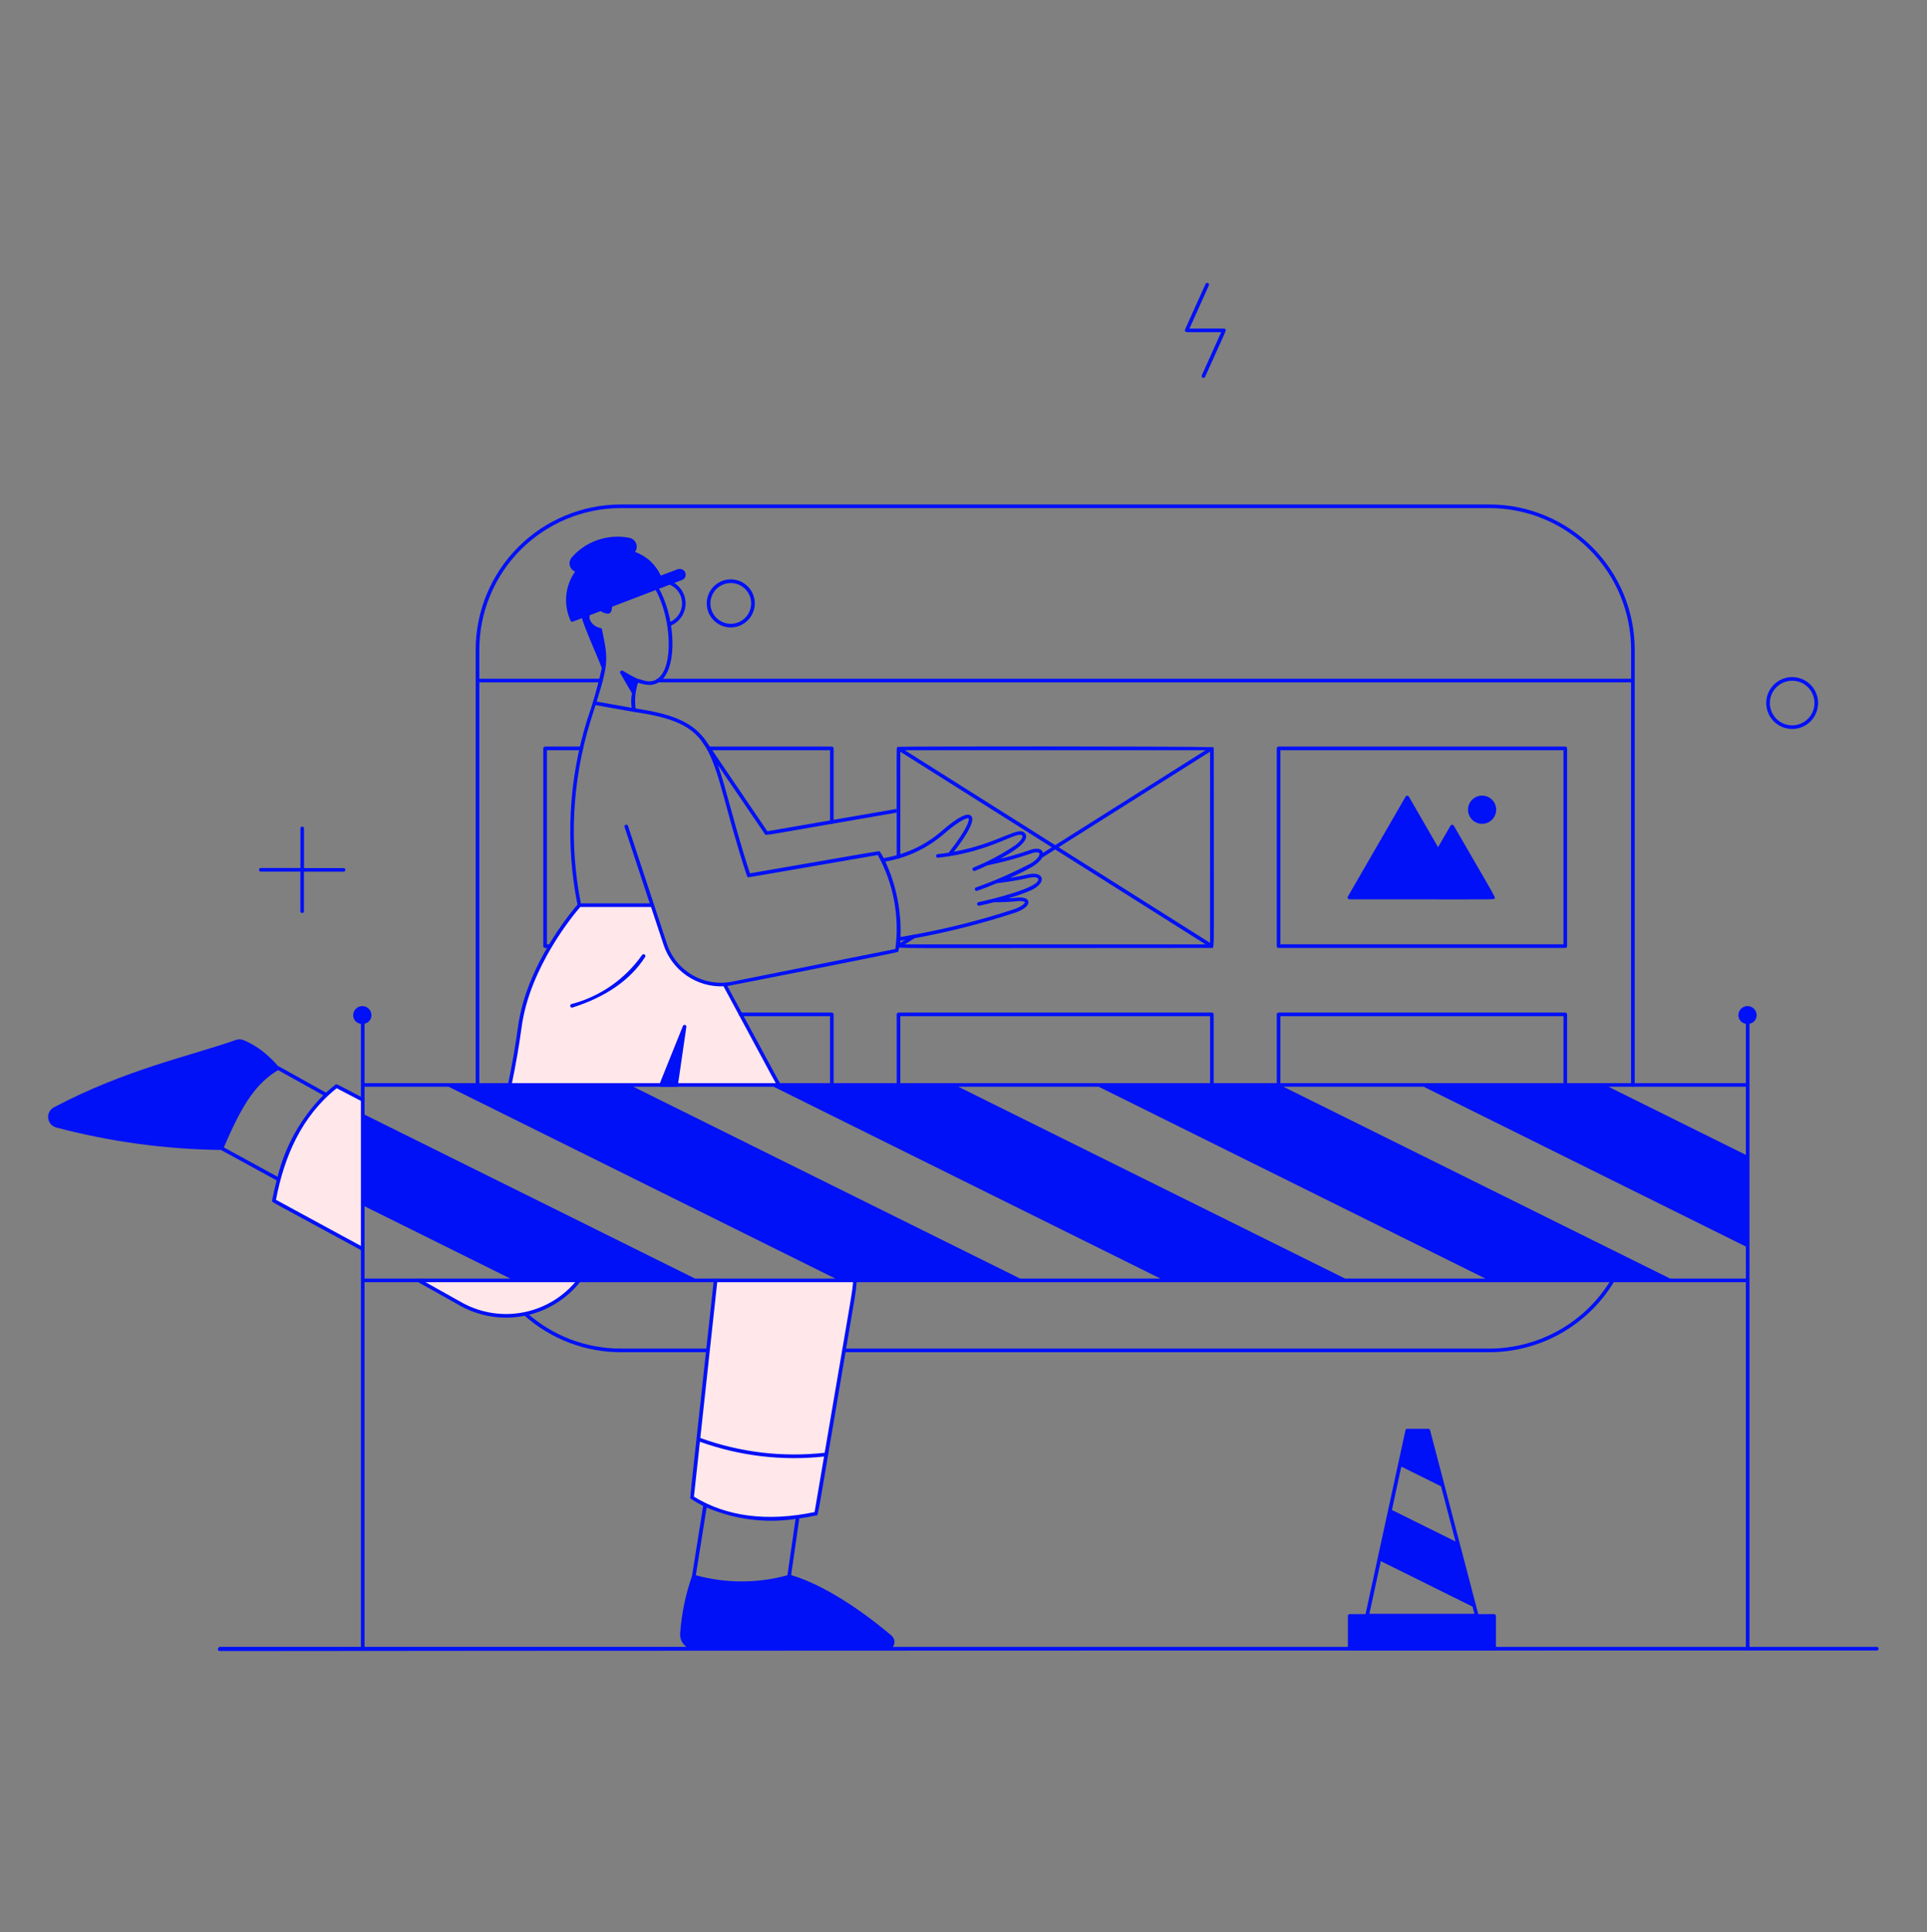 <svg width="400" height="401" viewBox="0 0 400 401" fill="none" xmlns="http://www.w3.org/2000/svg">
<rect x="0" y="0" width="400" height="401" fill="#808080" stroke="none"/>
<path d="M75.296 228.244V259.214L56.866 249.202C58.101 239.937 62.724 231.458 69.844 225.402L75.296 228.244Z" fill="#FFE7EA"/>
<path d="M57.422 244.972C57.328 245.332 56.46 248.896 56.494 249.256C56.558 249.564 55.554 248.926 75.116 259.544C75.204 259.591 75.307 259.602 75.403 259.574C75.499 259.546 75.579 259.48 75.627 259.393C75.675 259.305 75.686 259.202 75.657 259.106C75.629 259.01 75.564 258.929 75.476 258.882L57.286 249.004C59.016 239.914 62.63 231.652 69.886 225.85L75.118 228.576C75.206 228.617 75.306 228.623 75.399 228.592C75.491 228.562 75.567 228.496 75.612 228.41C75.657 228.324 75.667 228.224 75.64 228.13C75.613 228.037 75.55 227.958 75.466 227.91C69.79 224.964 69.968 224.948 69.692 225.06C68.988 225.591 68.314 226.16 67.672 226.764C58.7 221.776 57.91 221.3 57.698 221.228C56.958 220.37 56.156 219.567 55.298 218.828C53.886 217.602 52.292 216.603 50.574 215.866C50.058 215.655 49.483 215.642 48.958 215.83C39.414 219.19 26.134 221.926 11.19 229.812C10.789 230.024 10.462 230.352 10.25 230.753C10.038 231.154 9.952 231.609 10.003 232.06C10.053 232.51 10.239 232.935 10.534 233.279C10.83 233.623 11.222 233.87 11.66 233.988C22.824 236.946 34.311 238.514 45.86 238.658L57.422 244.972ZM57.622 244.224L46.468 238.13C50.414 228.852 53.28 224.774 57.72 222.09L67.104 227.306C62.477 231.988 59.201 237.833 57.622 244.224Z" fill="#0010F7"/>
<path d="M120.178 265.728C117.364 269.343 113.347 271.83 108.855 272.735C104.364 273.641 99.697 272.905 95.702 270.662L86.902 265.728H120.178Z" fill="#FFE7EA"/>
<path d="M177.508 265.728L169.42 314.128C160.727 316.473 151.458 315.278 143.644 310.804L148.544 265.728H177.508Z" fill="#FFE7EA"/>
<path d="M161.63 225.162H105.558C106.338 221.562 107.424 216.71 107.864 213.276C109.264 202.43 117.018 191.836 120.288 187.858H135.4L138.078 195.962C138.922 198.516 140.586 200.719 142.811 202.23C145.037 203.74 147.699 204.473 150.384 204.314L161.63 225.162Z" fill="#FFE7EA"/>
<path d="M310.15 334.988H306.85L296.85 296.808C296.829 296.727 296.782 296.656 296.716 296.605C296.65 296.554 296.569 296.527 296.486 296.528H292.106C292.02 296.527 291.937 296.556 291.87 296.61C291.804 296.664 291.758 296.74 291.74 296.824L283.454 334.988H280.164C280.064 334.988 279.968 335.027 279.897 335.098C279.826 335.169 279.786 335.265 279.786 335.366V342.166C279.787 342.266 279.827 342.361 279.897 342.432C279.968 342.502 280.064 342.542 280.164 342.542H310.14C310.24 342.542 310.335 342.502 310.406 342.432C310.476 342.361 310.516 342.265 310.516 342.166V335.366C310.516 335.267 310.478 335.173 310.41 335.103C310.341 335.032 310.248 334.991 310.15 334.988ZM290.88 304.372L299.132 308.464L302.132 319.922L288.932 313.376L290.88 304.372ZM286.622 323.994L305.666 333.438L306.054 334.922H284.254L286.622 323.994Z" fill="#0010F7"/>
<path d="M139.234 120.614L138.454 121.142C139.321 121.377 140.09 121.882 140.651 122.583C141.212 123.284 141.536 124.146 141.576 125.043C141.615 125.94 141.369 126.826 140.872 127.574C140.374 128.322 139.653 128.893 138.81 129.204L138.98 129.942C139.932 129.604 140.76 128.986 141.354 128.169C141.948 127.352 142.281 126.375 142.308 125.365C142.336 124.355 142.057 123.361 141.508 122.512C140.959 121.664 140.166 121.002 139.234 120.614Z" fill="#0010F7"/>
<path d="M172.29 170.584V155.696H147.09C146.99 155.696 146.895 155.656 146.824 155.585C146.754 155.515 146.714 155.419 146.714 155.32C146.714 155.22 146.754 155.124 146.824 155.054C146.895 154.983 146.99 154.944 147.09 154.944H172.666C172.715 154.944 172.764 154.953 172.81 154.972C172.856 154.991 172.897 155.019 172.932 155.054C172.967 155.089 172.995 155.13 173.013 155.176C173.032 155.221 173.042 155.27 173.042 155.32V170.584C173.042 170.683 173.002 170.779 172.932 170.849C172.861 170.92 172.766 170.96 172.666 170.96C172.566 170.96 172.471 170.92 172.4 170.849C172.33 170.779 172.29 170.683 172.29 170.584Z" fill="#0010F7"/>
<path d="M146.772 280.632H128.874C128.774 280.632 128.679 280.592 128.608 280.522C128.538 280.451 128.498 280.355 128.498 280.256C128.498 280.156 128.538 280.06 128.608 279.99C128.679 279.919 128.774 279.88 128.874 279.88H146.772C146.872 279.88 146.967 279.919 147.038 279.99C147.108 280.06 147.148 280.156 147.148 280.256C147.148 280.355 147.108 280.451 147.038 280.522C146.967 280.592 146.872 280.632 146.772 280.632Z" fill="#0010F7"/>
<path d="M128.874 280.632C121.468 280.637 114.32 277.909 108.8 272.972C108.726 272.905 108.681 272.812 108.676 272.712C108.67 272.613 108.704 272.515 108.771 272.441C108.838 272.366 108.931 272.322 109.031 272.316C109.13 272.311 109.228 272.345 109.302 272.412C114.684 277.226 121.653 279.885 128.874 279.88C128.974 279.88 129.069 279.919 129.14 279.99C129.21 280.06 129.25 280.156 129.25 280.256C129.25 280.355 129.21 280.451 129.14 280.522C129.069 280.592 128.974 280.632 128.874 280.632Z" fill="#0010F7"/>
<path d="M334.44 265.536C331.824 269.897 328.126 273.51 323.704 276.023C319.282 278.536 314.286 279.865 309.2 279.882H175.2C175.1 279.882 175.005 279.921 174.934 279.992C174.864 280.062 174.824 280.158 174.824 280.258C174.824 280.357 174.864 280.453 174.934 280.523C175.005 280.594 175.1 280.634 175.2 280.634H309.2C314.417 280.618 319.541 279.256 324.077 276.679C328.613 274.102 332.406 270.397 335.09 265.924C335.116 265.881 335.132 265.834 335.14 265.785C335.147 265.735 335.144 265.685 335.132 265.637C335.12 265.589 335.098 265.544 335.069 265.504C335.039 265.464 335.002 265.43 334.959 265.405C334.916 265.379 334.869 265.362 334.82 265.355C334.771 265.348 334.721 265.35 334.672 265.363C334.624 265.375 334.579 265.396 334.539 265.426C334.499 265.456 334.466 265.493 334.44 265.536Z" fill="#0010F7"/>
<path d="M339.328 134.826C339.319 126.838 336.142 119.18 330.494 113.531C324.846 107.883 317.188 104.705 309.2 104.696H128.874C120.886 104.705 113.227 107.882 107.578 113.53C101.929 119.179 98.751 126.837 98.742 134.826V225.162C98.749 225.257 98.792 225.346 98.862 225.411C98.932 225.476 99.023 225.512 99.119 225.512C99.215 225.512 99.306 225.476 99.376 225.411C99.446 225.346 99.489 225.257 99.496 225.162V141.612H124.696C124.796 141.612 124.891 141.572 124.962 141.502C125.032 141.431 125.072 141.335 125.072 141.236C125.072 141.136 125.032 141.04 124.962 140.97C124.891 140.899 124.796 140.86 124.696 140.86H99.496V134.826C99.505 127.037 102.603 119.57 108.111 114.062C113.618 108.555 121.085 105.457 128.874 105.448H309.2C316.989 105.457 324.456 108.555 329.963 114.062C335.471 119.57 338.569 127.037 338.578 134.826V140.86H136.562C136.462 140.86 136.367 140.899 136.296 140.97C136.226 141.04 136.186 141.136 136.186 141.236C136.186 141.335 136.226 141.431 136.296 141.502C136.367 141.572 136.462 141.612 136.562 141.612H338.574V225.162C338.581 225.257 338.624 225.346 338.694 225.411C338.764 225.476 338.855 225.512 338.951 225.512C339.046 225.512 339.138 225.476 339.208 225.411C339.278 225.346 339.321 225.257 339.328 225.162V134.826Z" fill="#0010F7"/>
<path d="M151.692 130.216C150.706 130.216 149.742 129.923 148.922 129.375C148.102 128.827 147.463 128.049 147.086 127.138C146.708 126.227 146.609 125.224 146.802 124.257C146.994 123.29 147.469 122.401 148.166 121.704C148.864 121.007 149.752 120.532 150.719 120.339C151.686 120.147 152.689 120.246 153.6 120.623C154.511 121.001 155.29 121.64 155.838 122.46C156.386 123.28 156.678 124.244 156.678 125.23C156.674 126.551 156.148 127.817 155.214 128.751C154.279 129.685 153.013 130.212 151.692 130.216ZM151.692 120.998C150.855 120.998 150.036 121.246 149.34 121.711C148.643 122.177 148.101 122.838 147.78 123.612C147.46 124.386 147.376 125.237 147.54 126.058C147.703 126.88 148.106 127.634 148.699 128.226C149.291 128.818 150.046 129.221 150.867 129.385C151.689 129.548 152.54 129.464 153.314 129.143C154.087 128.822 154.748 128.279 155.213 127.582C155.678 126.886 155.926 126.067 155.926 125.23C155.925 124.107 155.478 123.031 154.685 122.238C153.891 121.444 152.814 120.998 151.692 120.998Z" fill="#0010F7"/>
<path d="M324.92 196.736H265.4C265.3 196.736 265.205 196.696 265.134 196.625C265.064 196.555 265.024 196.459 265.024 196.36V155.32C265.024 155.22 265.064 155.124 265.134 155.054C265.205 154.983 265.3 154.944 265.4 154.944H324.92C325.02 154.944 325.115 154.983 325.186 155.054C325.256 155.124 325.296 155.22 325.296 155.32V196.36C325.296 196.459 325.256 196.555 325.186 196.625C325.115 196.696 325.02 196.736 324.92 196.736ZM265.778 195.984H324.544V155.696H265.778V195.984Z" fill="#0010F7"/>
<path d="M114.168 196.736H113.148C113.048 196.736 112.953 196.696 112.882 196.625C112.812 196.555 112.772 196.459 112.772 196.36V155.32C112.772 155.22 112.812 155.124 112.882 155.054C112.953 154.983 113.048 154.944 113.148 154.944H120.668C120.768 154.944 120.863 154.983 120.934 155.054C121.004 155.124 121.044 155.22 121.044 155.32C121.044 155.419 121.004 155.515 120.934 155.585C120.863 155.656 120.768 155.696 120.668 155.696H113.524V195.984H114.168C114.268 195.984 114.363 196.023 114.434 196.094C114.504 196.164 114.544 196.26 114.544 196.36C114.544 196.459 114.504 196.555 114.434 196.625C114.363 196.696 114.268 196.736 114.168 196.736Z" fill="#0010F7"/>
<path d="M251.18 225.162V210.9H186.888V225.162C186.888 225.261 186.848 225.357 186.778 225.428C186.707 225.498 186.612 225.538 186.512 225.538C186.412 225.538 186.317 225.498 186.246 225.428C186.176 225.357 186.136 225.261 186.136 225.162V210.524C186.136 210.424 186.176 210.328 186.246 210.258C186.317 210.187 186.412 210.148 186.512 210.148H251.558C251.658 210.148 251.753 210.187 251.824 210.258C251.894 210.328 251.934 210.424 251.934 210.524V225.162C251.927 225.257 251.884 225.346 251.814 225.411C251.744 225.476 251.653 225.512 251.557 225.512C251.462 225.512 251.37 225.476 251.3 225.411C251.23 225.346 251.187 225.257 251.18 225.162Z" fill="#0010F7"/>
<path d="M324.544 225.162V210.9H265.78V225.162C265.773 225.257 265.73 225.346 265.66 225.411C265.59 225.476 265.499 225.512 265.403 225.512C265.308 225.512 265.216 225.476 265.146 225.411C265.076 225.346 265.033 225.257 265.026 225.162V210.524C265.026 210.424 265.066 210.328 265.136 210.258C265.207 210.187 265.302 210.148 265.402 210.148H324.92C325.02 210.148 325.115 210.187 325.186 210.258C325.256 210.328 325.296 210.424 325.296 210.524V225.162C325.296 225.261 325.256 225.357 325.186 225.428C325.115 225.498 325.02 225.538 324.92 225.538C324.82 225.538 324.725 225.498 324.654 225.428C324.584 225.357 324.544 225.261 324.544 225.162Z" fill="#0010F7"/>
<path d="M172.29 225.162V210.9H153.73C153.63 210.9 153.535 210.86 153.464 210.79C153.394 210.719 153.354 210.623 153.354 210.524C153.354 210.424 153.394 210.328 153.464 210.258C153.535 210.187 153.63 210.148 153.73 210.148H172.666C172.715 210.148 172.764 210.157 172.81 210.176C172.856 210.195 172.897 210.223 172.932 210.258C172.967 210.293 172.994 210.334 173.013 210.38C173.032 210.425 173.042 210.474 173.042 210.524V225.162C173.042 225.261 173.002 225.357 172.932 225.428C172.861 225.498 172.766 225.538 172.666 225.538C172.566 225.538 172.471 225.498 172.4 225.428C172.33 225.357 172.29 225.261 172.29 225.162Z" fill="#0010F7"/>
<path d="M251.932 155.298C251.904 155.032 251.818 155.072 251.498 155.06C246.368 154.878 186.498 154.874 186.298 155.01C186.042 155.192 186.136 154.478 186.136 177.81C186.136 177.909 186.176 178.005 186.246 178.076C186.317 178.146 186.412 178.186 186.512 178.186C186.612 178.186 186.707 178.146 186.778 178.076C186.848 178.005 186.888 177.909 186.888 177.81V156.01L218.33 175.846L215.826 177.426C215.746 177.481 215.691 177.564 215.671 177.659C215.652 177.754 215.67 177.853 215.721 177.935C215.773 178.017 215.854 178.076 215.948 178.1C216.042 178.123 216.142 178.11 216.226 178.062L219.026 176.292L250.248 195.99H187.812L189.896 194.676C189.981 194.623 190.041 194.538 190.063 194.441C190.085 194.343 190.068 194.241 190.015 194.157C189.962 194.072 189.878 194.012 189.78 193.99C189.683 193.967 189.581 193.985 189.496 194.038L186.896 195.682V194.902C186.896 194.802 186.856 194.706 186.786 194.636C186.715 194.565 186.62 194.526 186.52 194.526C186.42 194.526 186.325 194.565 186.254 194.636C186.184 194.706 186.144 194.802 186.144 194.902V196.36C186.204 196.96 183.254 196.736 251.566 196.736C252.144 196.736 251.942 198.65 251.942 155.32L251.932 155.298ZM187.814 155.698H250.256L219.034 175.398L187.814 155.698ZM251.182 195.682L219.74 175.84L251.182 156.004V195.682Z" fill="#0010F7"/>
<path d="M301.758 171.334C301.721 171.282 301.672 171.239 301.615 171.21C301.559 171.181 301.496 171.165 301.432 171.165C301.368 171.165 301.305 171.181 301.249 171.21C301.192 171.239 301.143 171.282 301.106 171.334L298.506 175.828L292.434 165.308C292.397 165.256 292.348 165.213 292.291 165.184C292.235 165.155 292.172 165.139 292.108 165.139C292.044 165.139 291.981 165.155 291.925 165.184C291.868 165.213 291.819 165.256 291.782 165.308L279.782 186.076C279.749 186.133 279.732 186.198 279.732 186.264C279.732 186.33 279.749 186.395 279.782 186.452C279.815 186.509 279.863 186.556 279.92 186.589C279.977 186.622 280.042 186.64 280.108 186.64C304.004 186.64 308.924 186.692 309.956 186.598C310.318 186.566 310.372 186.38 310.21 186.038C309.838 185.222 308.138 182.384 301.758 171.334Z" fill="#0010F7"/>
<path d="M307.648 165.12C307.069 165.12 306.504 165.291 306.022 165.613C305.541 165.934 305.166 166.391 304.945 166.926C304.723 167.461 304.665 168.049 304.778 168.616C304.891 169.184 305.17 169.705 305.579 170.115C305.988 170.524 306.51 170.803 307.077 170.915C307.645 171.028 308.233 170.97 308.768 170.749C309.302 170.527 309.759 170.152 310.081 169.671C310.402 169.19 310.574 168.624 310.574 168.046C310.573 167.27 310.265 166.526 309.716 165.977C309.168 165.429 308.424 165.12 307.648 165.12Z" fill="#0010F7"/>
<path d="M71.326 180.158H63.104V171.922C63.104 171.824 63.065 171.729 62.996 171.66C62.926 171.591 62.832 171.552 62.734 171.552C62.636 171.552 62.542 171.591 62.472 171.66C62.403 171.729 62.364 171.824 62.364 171.922V180.144H54.128C54.03 180.144 53.936 180.183 53.866 180.252C53.797 180.321 53.758 180.416 53.758 180.514C53.758 180.612 53.797 180.706 53.866 180.775C53.936 180.845 54.03 180.884 54.128 180.884H62.352V189.118C62.352 189.216 62.391 189.31 62.46 189.379C62.53 189.449 62.624 189.488 62.722 189.488C62.82 189.488 62.914 189.449 62.984 189.379C63.053 189.31 63.092 189.216 63.092 189.118V180.898H71.328C71.426 180.897 71.52 180.858 71.589 180.789C71.659 180.719 71.697 180.625 71.697 180.527C71.697 180.429 71.657 180.335 71.588 180.265C71.518 180.196 71.424 180.157 71.326 180.158Z" fill="#0010F7"/>
<path d="M366.65 146.376C366.557 145.315 366.781 144.251 367.293 143.318C367.805 142.384 368.582 141.624 369.526 141.132C370.47 140.641 371.539 140.44 372.597 140.556C373.655 140.672 374.656 141.099 375.471 141.783C376.286 142.467 376.881 143.378 377.178 144.4C377.476 145.422 377.464 146.51 377.144 147.525C376.824 148.54 376.21 149.437 375.38 150.104C374.55 150.77 373.54 151.175 372.48 151.268C371.776 151.329 371.067 151.252 370.393 151.039C369.718 150.827 369.093 150.484 368.551 150.03C368.01 149.575 367.563 149.019 367.237 148.392C366.911 147.765 366.711 147.08 366.65 146.376ZM371.608 141.294C370.695 141.374 369.827 141.723 369.113 142.296C368.399 142.87 367.871 143.643 367.596 144.516C367.321 145.39 367.311 146.326 367.568 147.205C367.826 148.084 368.338 148.868 369.04 149.456C369.742 150.044 370.603 150.41 371.514 150.509C372.425 150.608 373.344 150.434 374.156 150.01C374.968 149.585 375.636 148.93 376.075 148.126C376.515 147.322 376.706 146.406 376.624 145.494C376.57 144.888 376.398 144.298 376.116 143.759C375.835 143.22 375.45 142.742 374.983 142.352C374.516 141.962 373.977 141.667 373.397 141.486C372.816 141.304 372.206 141.239 371.6 141.294H371.608Z" fill="#0010F7"/>
<path d="M249.464 77.898L253.488 68.94H246.324C246.261 68.935 246.201 68.916 246.147 68.883C246.094 68.851 246.048 68.806 246.015 68.753C245.982 68.7 245.961 68.64 245.956 68.577C245.95 68.515 245.959 68.452 245.982 68.394L250.244 58.926C250.264 58.881 250.293 58.84 250.329 58.806C250.365 58.772 250.408 58.746 250.454 58.728C250.5 58.711 250.55 58.703 250.599 58.704C250.648 58.706 250.697 58.717 250.742 58.738C250.787 58.758 250.828 58.787 250.861 58.823C250.895 58.859 250.922 58.901 250.939 58.948C250.957 58.994 250.965 59.043 250.963 59.093C250.962 59.142 250.95 59.191 250.93 59.236L246.906 68.192C251.632 68.192 253.306 68.162 253.94 68.192C254.404 68.22 254.54 68.362 254.356 68.834C254.086 69.542 253.116 71.602 250.156 78.198C250.136 78.243 250.108 78.284 250.072 78.319C250.037 78.353 249.995 78.38 249.949 78.398C249.903 78.416 249.853 78.425 249.804 78.425C249.754 78.424 249.705 78.413 249.66 78.394C249.615 78.374 249.573 78.346 249.539 78.31C249.505 78.274 249.477 78.232 249.459 78.186C249.441 78.14 249.432 78.091 249.433 78.041C249.434 77.992 249.444 77.943 249.464 77.898Z" fill="#0010F7"/>
<path d="M124.428 126.65C124.888 127.016 125.434 127.257 126.014 127.352C126.814 127.458 126.988 126.78 127.048 125.972C127.108 125.164 126.812 125.314 126.634 125.342C126.582 125.352 124.634 126.07 124.53 126.142C124.45 126.196 124.395 126.28 124.376 126.375C124.357 126.47 124.376 126.568 124.428 126.65Z" fill="#0010F7"/>
<path d="M141.766 212.9C136.476 226.05 136.778 225.134 136.94 225.374C137.102 225.614 136.984 225.538 140.34 225.538C140.43 225.538 140.518 225.505 140.586 225.446C140.654 225.387 140.699 225.305 140.712 225.216L142.476 213.094C142.481 213.007 142.457 212.922 142.406 212.852C142.356 212.782 142.283 212.731 142.2 212.708C142.117 212.685 142.028 212.692 141.949 212.727C141.87 212.762 141.805 212.823 141.766 212.9Z" fill="#0010F7"/>
<path d="M86.726 266.056L95.526 270.99C99.606 273.253 104.358 273.99 108.932 273.068C113.505 272.147 117.601 269.627 120.486 265.96C120.516 265.92 120.539 265.875 120.552 265.827C120.565 265.779 120.568 265.729 120.561 265.68C120.555 265.63 120.539 265.583 120.514 265.54C120.489 265.497 120.456 265.459 120.417 265.429C120.378 265.398 120.333 265.376 120.285 265.363C120.237 265.35 120.187 265.347 120.137 265.353C120.088 265.36 120.04 265.376 119.997 265.4C119.954 265.425 119.916 265.458 119.886 265.498C117.113 269.024 113.174 271.448 108.776 272.334C104.378 273.22 99.808 272.511 95.886 270.334L87.086 265.4C87 265.363 86.904 265.36 86.816 265.39C86.728 265.421 86.654 265.483 86.609 265.565C86.564 265.646 86.551 265.742 86.573 265.833C86.595 265.923 86.649 266.003 86.726 266.056Z" fill="#0010F7"/>
<path d="M216.424 176.772C216.06 176.036 214.976 175.938 213.524 176.51C211.598 177.182 209.637 177.749 207.65 178.208C209.366 177.264 213.816 174.824 212.874 173.116C211.714 171.014 207.744 174.96 198.01 176.77C201.21 172.612 202.41 170.1 201.564 169.302C200.776 168.558 198.676 169.668 195.318 172.608C191.935 175.496 187.817 177.391 183.422 178.082C183.198 177.603 182.93 177.146 182.622 176.718C182.388 176.578 183.512 176.45 155.668 181.252C152.498 171.598 150.712 163.466 149.018 158.78L158.8 173.136C159.012 173.446 157.426 173.596 186.144 168.644V167.882L159.284 172.514C146.41 153.61 146.2 153.182 146 153.03C143.302 149.714 139.242 148.112 131.944 147.042C131.699 145.237 131.87 143.401 132.446 141.674C133.191 141.953 133.975 142.115 134.77 142.154C135.406 142.155 136.033 141.997 136.592 141.693C137.151 141.389 137.625 140.95 137.97 140.416C140.598 136.718 139.94 127.54 136.64 121.884C136.59 121.797 136.507 121.735 136.41 121.709C136.314 121.684 136.211 121.698 136.125 121.749C136.039 121.799 135.976 121.882 135.951 121.978C135.926 122.075 135.94 122.177 135.99 122.264C139.92 129 140.164 142.524 134.05 141.33L132.304 140.854C131.27 140.368 130.268 139.818 129.304 139.206C129.104 139.092 128.6 139.224 128.728 139.63C128.792 139.83 129.528 141.03 131.192 143.894C130.99 144.881 130.964 145.897 131.116 146.894L123.854 145.604C126.356 137.604 126.216 136.604 124.95 130.632C124.935 130.562 124.9 130.498 124.85 130.447C124.8 130.396 124.737 130.36 124.668 130.344C124.266 130.273 123.882 130.122 123.538 129.901C123.195 129.68 122.899 129.392 122.668 129.056C122.088 128.104 122.54 127.606 122.364 127.256L122.32 127.198C122.048 126.96 121.94 127.092 120.92 127.478C120.83 127.516 120.759 127.588 120.72 127.678C120.46 128.434 124.052 136.232 124.92 138.66C124.108 142.347 123.076 145.982 121.83 149.546C118.021 161.92 117.348 175.047 119.872 187.746C118.66 189.146 109.198 200.346 107.508 213.222C107.044 216.74 106.352 220.73 105.444 225.082C105.428 225.178 105.449 225.276 105.504 225.357C105.559 225.437 105.643 225.493 105.739 225.513C105.834 225.533 105.933 225.514 106.016 225.462C106.098 225.41 106.157 225.328 106.18 225.234C107.092 220.864 107.78 216.856 108.254 213.32C109.922 200.612 119.326 189.52 120.454 188.23H135.142L137.742 196.078C138.6 198.67 140.278 200.913 142.523 202.468C144.768 204.022 147.458 204.804 150.186 204.696C162.058 226.696 161.286 225.496 161.634 225.496C161.699 225.496 161.763 225.479 161.82 225.447C161.876 225.415 161.924 225.369 161.957 225.313C161.991 225.257 162.009 225.193 162.011 225.128C162.012 225.063 161.997 224.999 161.966 224.942L150.98 204.638C151.432 204.59 186.226 197.72 186.428 197.548C186.678 196.802 186.824 196.025 186.862 195.24C194.98 193.909 202.983 191.954 210.8 189.392C212.648 188.722 213.642 187.86 213.456 187.084C213.36 186.684 212.89 186.062 210.808 186.32C210.358 186.376 209.872 186.412 209.31 186.438C210.822 186.003 212.308 185.485 213.762 184.884C217.574 183.246 216.684 180.67 213.35 181.484C212.646 181.654 211.256 181.934 209.578 182.202C211.209 181.513 212.797 180.729 214.334 179.852C216.024 178.826 216.844 177.622 216.424 176.772ZM185.856 196.952L151.968 203.728C149.138 204.292 146.199 203.803 143.705 202.351C141.211 200.899 139.334 198.585 138.428 195.846L130.356 171.396C130.324 171.301 130.257 171.223 130.168 171.179C130.079 171.135 129.976 171.127 129.882 171.158C129.787 171.189 129.709 171.257 129.664 171.345C129.619 171.434 129.611 171.537 129.642 171.632L134.874 187.482H120.57C118.099 174.944 118.774 161.99 122.534 149.778C122.858 148.724 123.616 146.334 123.616 146.334L131.616 147.756C138.958 148.814 142.886 150.322 145.476 153.582L146.566 155.182C149.458 160.126 150.546 168.14 155.056 181.804C155.081 181.879 155.129 181.944 155.193 181.99C155.258 182.037 155.335 182.062 155.414 182.062C155.614 182.062 157.44 181.718 182.214 177.446C185.477 183.393 186.754 190.228 185.856 196.952ZM202.6 184.168C202.517 184.197 202.447 184.255 202.402 184.332C202.358 184.408 202.341 184.497 202.356 184.585C202.371 184.672 202.416 184.751 202.483 184.808C202.55 184.865 202.636 184.897 202.724 184.898C202.962 184.898 206.524 183.476 206.936 183.298C209.155 183.053 211.358 182.685 213.536 182.196C214.818 181.886 215.418 182.142 215.496 182.376C216.118 184.244 205.046 186.84 203.096 187.232C203.003 187.256 202.923 187.315 202.872 187.396C202.822 187.478 202.804 187.575 202.823 187.669C202.842 187.763 202.896 187.847 202.974 187.902C203.052 187.958 203.149 187.981 203.244 187.968C206.004 187.412 206.192 187.21 206.394 187.244C207.902 187.259 209.41 187.197 210.912 187.056C212.338 186.88 212.712 187.182 212.736 187.256C212.772 187.408 212.304 188.056 210.556 188.682C202.843 191.217 194.945 193.15 186.932 194.462C187.117 189.068 186.038 183.706 183.782 178.804C188.229 178.043 192.388 176.097 195.822 173.172C199.594 169.868 200.908 169.71 201.054 169.846C201.27 170.046 200.986 171.772 197.006 176.846C196.981 176.879 196.961 176.916 196.948 176.956C196.2 177.076 195.429 177.178 194.634 177.264C194.585 177.269 194.537 177.284 194.494 177.307C194.451 177.331 194.412 177.363 194.381 177.401C194.35 177.44 194.327 177.484 194.313 177.531C194.299 177.579 194.295 177.628 194.3 177.678C194.305 177.727 194.32 177.774 194.344 177.818C194.367 177.861 194.399 177.899 194.438 177.93C194.476 177.961 194.52 177.985 194.568 177.998C194.615 178.012 194.665 178.017 194.714 178.012C205.838 176.832 211.49 172.148 212.222 173.48C212.338 173.68 212.092 174.46 210.6 175.512C207.923 177.314 205.065 178.834 202.074 180.046C201.984 180.085 201.914 180.158 201.877 180.249C201.84 180.34 201.84 180.441 201.877 180.532C201.914 180.622 201.985 180.695 202.075 180.734C202.165 180.773 202.266 180.776 202.358 180.742C203.12 180.432 203.994 180.048 204.92 179.608C207.931 178.994 210.9 178.193 213.81 177.208C215.03 176.724 215.652 176.886 215.758 177.102C215.912 177.416 215.448 178.302 213.958 179.194C210.3 181.131 206.504 182.793 202.6 184.168Z" fill="#0010F7"/>
<path d="M389.626 341.792H185.346C185.6 341.431 185.71 340.988 185.653 340.55C185.597 340.112 185.378 339.712 185.04 339.428C181.574 336.484 172.64 329.404 164.22 326.884L165.918 315.13C167.09 314.964 168.292 314.752 169.506 314.494C169.906 314.37 169.306 317.068 177.428 269.328C177.629 268.144 177.769 266.951 177.848 265.754C177.852 265.656 177.817 265.561 177.751 265.488C177.686 265.415 177.595 265.371 177.497 265.365C177.4 265.358 177.303 265.39 177.229 265.453C177.154 265.516 177.107 265.606 177.098 265.704C176.93 268.224 177.068 266.946 171.186 301.504C162.458 302.477 153.623 301.427 145.366 298.434L148.91 265.808C148.916 265.759 148.911 265.709 148.898 265.662C148.884 265.614 148.861 265.57 148.83 265.532C148.799 265.493 148.761 265.461 148.718 265.437C148.675 265.414 148.627 265.399 148.578 265.394C148.479 265.385 148.381 265.415 148.303 265.477C148.226 265.539 148.175 265.629 148.162 265.728C142.904 314.062 143.19 310.844 143.362 311.044C144.196 311.589 145.065 312.081 145.962 312.516L143.642 327.09C142.29 330.951 141.463 334.977 141.184 339.06C141.151 339.588 141.255 340.116 141.485 340.593C141.715 341.07 142.064 341.48 142.498 341.784H45.6C45.322 341.784 44.836 342.648 45.734 342.65C50.568 342.668 90.108 342.536 389.626 342.536C389.715 342.522 389.797 342.478 389.856 342.409C389.915 342.341 389.947 342.254 389.947 342.164C389.947 342.073 389.915 341.986 389.856 341.918C389.797 341.85 389.715 341.805 389.626 341.792ZM171.054 302.282L169.09 313.812C159.264 315.85 150.838 314.772 144.044 310.612L145.282 299.212C153.529 302.175 162.342 303.225 171.054 302.282ZM165.144 315.232L163.454 326.924C157.231 328.63 150.663 328.63 144.44 326.924L146.682 312.862C152.496 315.354 158.889 316.174 165.144 315.232Z" fill="#0010F7"/>
<path d="M133.278 198.2C129.745 203.217 124.551 206.823 118.616 208.38C118.521 208.41 118.442 208.477 118.396 208.566C118.35 208.655 118.342 208.758 118.372 208.854C118.403 208.949 118.47 209.028 118.558 209.074C118.647 209.12 118.751 209.128 118.846 209.098C125.81 206.876 130.878 203.346 133.912 198.606C133.939 198.564 133.957 198.518 133.966 198.469C133.974 198.42 133.973 198.37 133.963 198.322C133.952 198.274 133.932 198.228 133.904 198.187C133.876 198.147 133.84 198.112 133.798 198.086C133.756 198.059 133.71 198.041 133.661 198.032C133.613 198.023 133.563 198.024 133.514 198.035C133.466 198.045 133.42 198.065 133.38 198.094C133.339 198.122 133.305 198.158 133.278 198.2Z" fill="#0010F7"/>
<path d="M363.15 212.462C363.579 212.392 363.968 212.167 364.242 211.83C364.516 211.492 364.657 211.066 364.638 210.632C364.622 210.14 364.416 209.674 364.062 209.332C363.709 208.99 363.237 208.799 362.745 208.799C362.253 208.799 361.781 208.99 361.428 209.332C361.074 209.674 360.868 210.14 360.852 210.632C360.833 211.076 360.981 211.512 361.267 211.852C361.553 212.193 361.957 212.414 362.398 212.472V224.786H75.672V212.45C76.089 212.368 76.462 212.14 76.725 211.806C76.987 211.473 77.121 211.056 77.102 210.632C77.086 210.14 76.88 209.674 76.526 209.332C76.173 208.99 75.701 208.799 75.209 208.799C74.717 208.799 74.245 208.99 73.892 209.332C73.538 209.674 73.332 210.14 73.316 210.632C73.296 211.086 73.451 211.53 73.749 211.874C74.046 212.217 74.464 212.434 74.916 212.48V342.17C74.916 342.269 74.956 342.365 75.026 342.436C75.097 342.506 75.192 342.546 75.292 342.546C75.392 342.546 75.487 342.506 75.558 342.436C75.628 342.365 75.668 342.269 75.668 342.17V266.104H362.4V342.17C362.4 342.269 362.44 342.365 362.51 342.436C362.581 342.506 362.676 342.546 362.776 342.546C362.876 342.546 362.971 342.506 363.042 342.436C363.112 342.365 363.152 342.269 363.152 342.17L363.15 212.462ZM362.4 239.682L333.868 225.532H362.4V239.682ZM75.672 265.352V250.34L105.936 265.352H75.672ZM144.272 265.352L75.672 231.326V225.538H93.128L173.4 265.352H144.272ZM211.74 265.352L131.46 225.538H160.6L240.882 265.352H211.74ZM279.204 265.352L198.93 225.538H228.06L308.34 265.352H279.204ZM362.404 265.352H346.68L266.4 225.538H295.53L362.4 258.704L362.404 265.352Z" fill="#0010F7"/>
<path d="M142.038 118.482C141.868 118.309 141.654 118.184 141.42 118.122C141.185 118.059 140.938 118.06 140.704 118.126L137.158 119.458C136.644 118.322 135.906 117.301 134.989 116.457C134.071 115.613 132.993 114.963 131.818 114.546C131.997 114.294 132.111 114.003 132.15 113.697C132.19 113.391 132.153 113.081 132.044 112.792C131.935 112.504 131.756 112.247 131.523 112.044C131.291 111.841 131.012 111.699 130.712 111.63C128.421 111.172 126.048 111.35 123.85 112.144C121.859 112.867 120.084 114.084 118.69 115.68C118.495 115.903 118.356 116.169 118.284 116.457C118.212 116.744 118.209 117.045 118.276 117.333C118.343 117.622 118.478 117.891 118.669 118.117C118.86 118.343 119.103 118.521 119.376 118.636C118.34 120.1 117.709 121.812 117.545 123.598C117.381 125.385 117.69 127.183 118.442 128.812C118.47 128.881 118.519 128.94 118.581 128.981C118.643 129.023 118.715 129.045 118.79 129.046C118.99 129.026 142.59 119.964 141.54 120.382C141.724 120.319 141.891 120.212 142.023 120.07C142.156 119.927 142.251 119.754 142.301 119.566C142.35 119.377 142.352 119.18 142.306 118.991C142.26 118.801 142.168 118.626 142.038 118.482Z" fill="#0010F7"/>
</svg>
